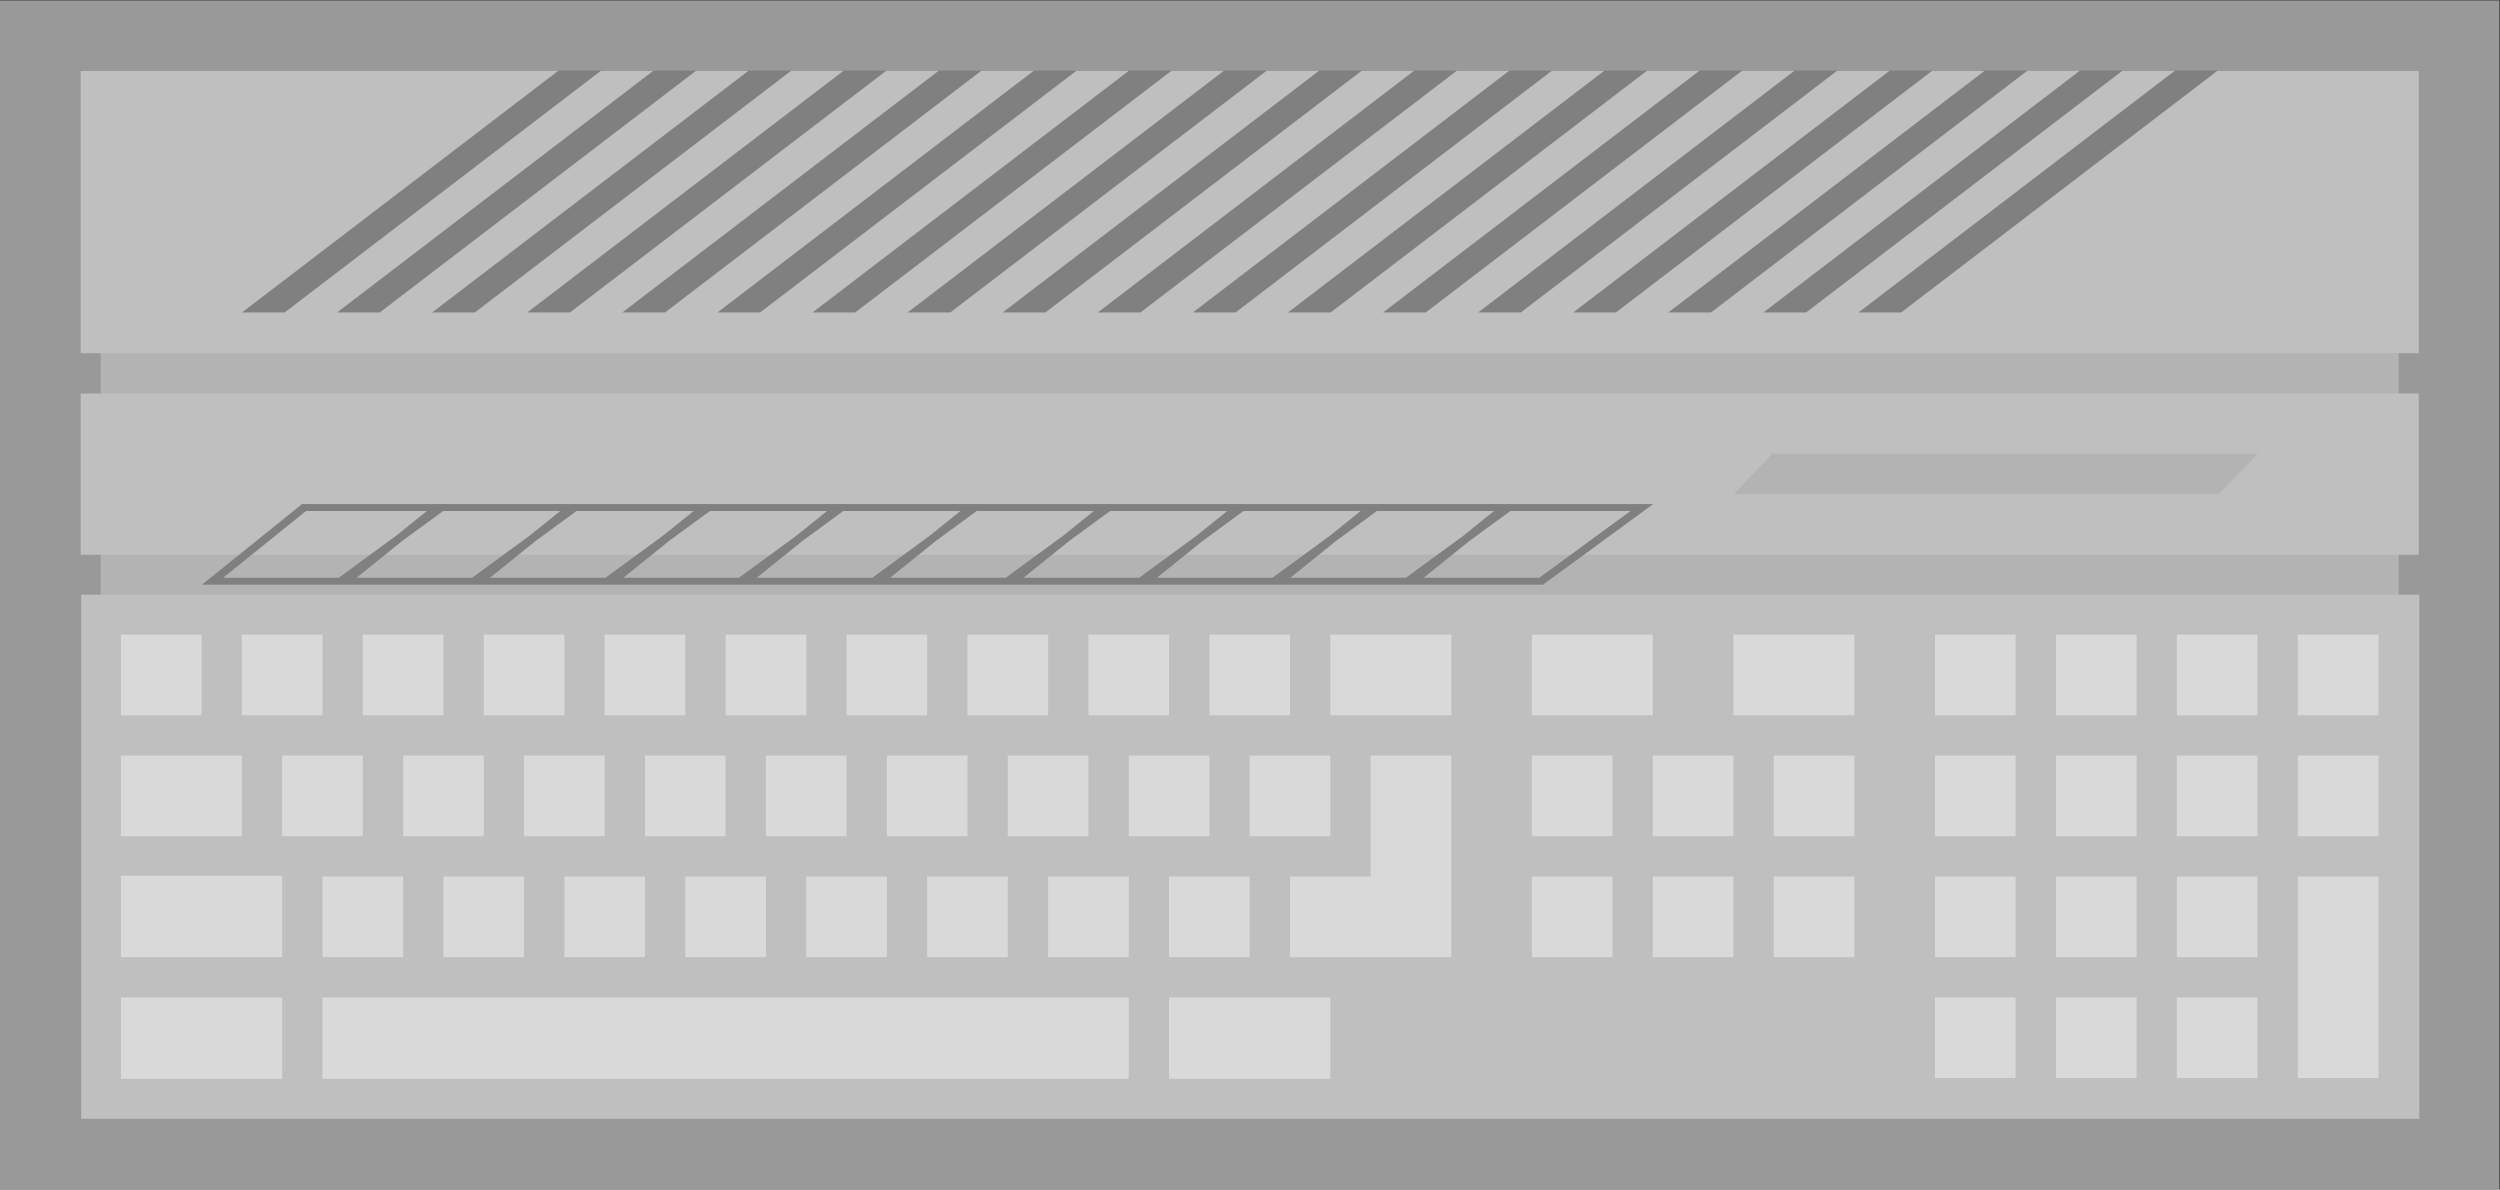 <svg xmlns="http://www.w3.org/2000/svg" xml:space="preserve" width="330.667" height="157.333" viewBox="0 0 330.667 157.333"><rect x="0" y="0" width="330.667" height="157.333" fill="#333333" stroke="none"/><defs><clipPath id="a" clipPathUnits="userSpaceOnUse"><path d="M0 256h256V0H0Z"/></clipPath><clipPath id="b" clipPathUnits="userSpaceOnUse"><path d="M4 187h248V69H4Z"/></clipPath></defs><g clip-path="url(#a)" transform="matrix(1.333 0 0 -1.333 -5.333 249.333)"><g clip-path="url(#b)" style="opacity:.5"><path d="M4 69h248v118H4Z" style="fill:#fff;fill-opacity:1;fill-rule:nonzero;stroke:none"/></g></g><path d="M242 125.501H14V156h228z" style="fill:#b3b3b3;fill-opacity:1;fill-rule:nonzero;stroke:none" transform="matrix(1.333 0 0 -1.333 -5.333 249.333)"/><path d="M244 152H12v28h232z" style="fill:#bfbfbf;fill-opacity:1;fill-rule:nonzero;stroke:none" transform="matrix(1.333 0 0 -1.333 -5.333 249.333)"/><path d="M0 0h-232v-52H0Z" style="fill:#bfbfbf;fill-opacity:1;fill-rule:nonzero;stroke:none" transform="matrix(1.333 0 0 -1.333 320 78.667)"/><path d="m0 0 31.408 24h-4.233L-4.233 0Z" style="fill:gray;fill-opacity:1;fill-rule:nonzero;stroke:none" transform="matrix(1.333 0 0 -1.333 37.644 41.333)"/><path d="m0 0 31.408 24h-4.233L-4.233 0Z" style="fill:gray;fill-opacity:1;fill-rule:nonzero;stroke:none" transform="matrix(1.333 0 0 -1.333 50.22 41.333)"/><path d="m0 0 31.408 24h-4.233L-4.233 0Z" style="fill:gray;fill-opacity:1;fill-rule:nonzero;stroke:none" transform="matrix(1.333 0 0 -1.333 62.798 41.333)"/><path d="m0 0 31.408 24h-4.233L-4.233 0Z" style="fill:gray;fill-opacity:1;fill-rule:nonzero;stroke:none" transform="matrix(1.333 0 0 -1.333 75.375 41.333)"/><path d="m0 0 31.408 24h-4.233L-4.233 0Z" style="fill:gray;fill-opacity:1;fill-rule:nonzero;stroke:none" transform="matrix(1.333 0 0 -1.333 87.953 41.333)"/><path d="m0 0 31.408 24h-4.233L-4.233 0Z" style="fill:gray;fill-opacity:1;fill-rule:nonzero;stroke:none" transform="matrix(1.333 0 0 -1.333 100.53 41.333)"/><path d="m0 0 31.408 24h-4.233L-4.233 0Z" style="fill:gray;fill-opacity:1;fill-rule:nonzero;stroke:none" transform="matrix(1.333 0 0 -1.333 113.107 41.333)"/><path d="m0 0 31.408 24h-4.233L-4.233 0Z" style="fill:gray;fill-opacity:1;fill-rule:nonzero;stroke:none" transform="matrix(1.333 0 0 -1.333 125.684 41.333)"/><path d="m0 0 31.408 24h-4.233L-4.233 0Z" style="fill:gray;fill-opacity:1;fill-rule:nonzero;stroke:none" transform="matrix(1.333 0 0 -1.333 138.261 41.333)"/><path d="m0 0 31.408 24h-4.233L-4.233 0Z" style="fill:gray;fill-opacity:1;fill-rule:nonzero;stroke:none" transform="matrix(1.333 0 0 -1.333 150.838 41.333)"/><path d="m0 0 31.408 24h-4.233L-4.233 0Z" style="fill:gray;fill-opacity:1;fill-rule:nonzero;stroke:none" transform="matrix(1.333 0 0 -1.333 163.416 41.333)"/><path d="m0 0 31.408 24h-4.233L-4.233 0Z" style="fill:gray;fill-opacity:1;fill-rule:nonzero;stroke:none" transform="matrix(1.333 0 0 -1.333 175.993 41.333)"/><path d="m0 0 31.408 24h-4.233L-4.233 0Z" style="fill:gray;fill-opacity:1;fill-rule:nonzero;stroke:none" transform="matrix(1.333 0 0 -1.333 188.57 41.333)"/><path d="m0 0 31.408 24h-4.233L-4.233 0Z" style="fill:gray;fill-opacity:1;fill-rule:nonzero;stroke:none" transform="matrix(1.333 0 0 -1.333 201.147 41.333)"/><path d="m0 0 31.408 24h-4.233L-4.233 0Z" style="fill:gray;fill-opacity:1;fill-rule:nonzero;stroke:none" transform="matrix(1.333 0 0 -1.333 213.724 41.333)"/><path d="m0 0 31.408 24h-4.233L-4.233 0Z" style="fill:gray;fill-opacity:1;fill-rule:nonzero;stroke:none" transform="matrix(1.333 0 0 -1.333 226.302 41.333)"/><path d="m0 0 31.408 24h-4.233L-4.233 0Z" style="fill:gray;fill-opacity:1;fill-rule:nonzero;stroke:none" transform="matrix(1.333 0 0 -1.333 238.879 41.333)"/><path d="m0 0 31.408 24h-4.233L-4.233 0Z" style="fill:gray;fill-opacity:1;fill-rule:nonzero;stroke:none" transform="matrix(1.333 0 0 -1.333 251.456 41.333)"/><path d="M244 148H12v-16h232z" style="fill:#bfbfbf;fill-opacity:1;fill-rule:nonzero;stroke:none" transform="matrix(1.333 0 0 -1.333 -5.333 249.333)"/><path d="M0 0h-11.471l4.556 3.668 4.028 2.949H9.039Zm-13.236 0h-11.472l4.555 3.667 4.03 2.95h11.621l-3.049-2.455Zm-13.237 0h-11.471l4.556 3.668 4.029 2.949h11.621l-3.051-2.456Zm-13.236 0H-51.18l4.556 3.668 4.028 2.949h11.622l-3.05-2.455zm-13.236 0h-11.472l4.555 3.667 4.03 2.95h11.621l-3.049-2.455Zm-13.237 0h-11.471l4.556 3.668 4.029 2.949h11.621l-3.051-2.456zm-13.236 0h-11.471l4.556 3.668 4.028 2.949h11.622l-3.05-2.455zm-13.236 0h-11.472l4.555 3.667 4.03 2.95h11.621l-3.049-2.455zm-13.237 0h-11.471l4.556 3.668 4.029 2.949h11.621l-3.051-2.456zm-13.236 0h-11.471l8.218 6.617h11.988l-3.05-2.455zm-3.643 7.309-9.936-8H.365l10.929 8z" style="fill:gray;fill-opacity:1;fill-rule:nonzero;stroke:none" transform="matrix(1.333 0 0 -1.333 203.608 76.411)"/><path d="m0 0 3.805 4H52l-3.881-4Z" style="fill:#b3b3b3;fill-opacity:1;fill-rule:nonzero;stroke:none" transform="matrix(1.333 0 0 -1.333 229.333 65.333)"/><path d="M24 116.075h-8v8h8zm4-12H16v8h12zm8 12h-8v8h8zm4-12h-8v8h8zm4-12h-8v8h8zm12 0h-8v8h8zm12 0h-8v8h8zm12 0h-8v8h8zm12 0h-8v8h8zm12 0h-8v8h8zm12 0h-8v8h8zm12 0h-8v8h8zm12 0h-8v8h8zm-88 12h-8v8h8zm12 0h-8v8h8zm12 0h-8v8h8zm12 0h-8v8h8zm12 0h-8v8h8zm12 0h-8v8h8zm12 0h-8v8h8zm12 0h-8v8h8zm28 0h-8v8h8zm40 12h-8v8h8zm12 0h-8v8h8zm12 0h-8v8h8zm12 0h-8v8h8zm-36-12h-8v8h8zm12 0h-8v8h8zm12 0h-8v8h8zm12 0h-8v8h8zm-36-12h-8v8h8zm12 0h-8v8h8zm12 0h-8v8h8zm-24-12h-8v8h8zm12 0h-8v8h8zm12 0h-8v8h8zm12 0h-8v20h8zm-64 24h-8v8h8zm12 0h-8v8h8zm-24-12h-8v8h8zm12 0h-8v8h8zm12 0h-8v8h8zm-40 0h-8v20h8zm-100 24h-8v8h8zm12 0h-8v8h8zm12 0h-8v8h8zm12 0h-8v8h8zm12 0h-8v8h8zm12 0h-8v8h8zm12 0h-8v8h8zm12 0h-8v8h8zm16 0h-12v8h12zm20 0h-12v8h12zm20 0h-12v8h12zm-156-24H16v8.075h16zM32 80H16v8.075h16zm104 0h-16v8.075h16zm-20 0H36v8.075h80z" style="fill:#d9d9d9;fill-opacity:1;fill-rule:nonzero;stroke:none" transform="matrix(1.333 0 0 -1.333 -5.333 249.333)"/></svg>